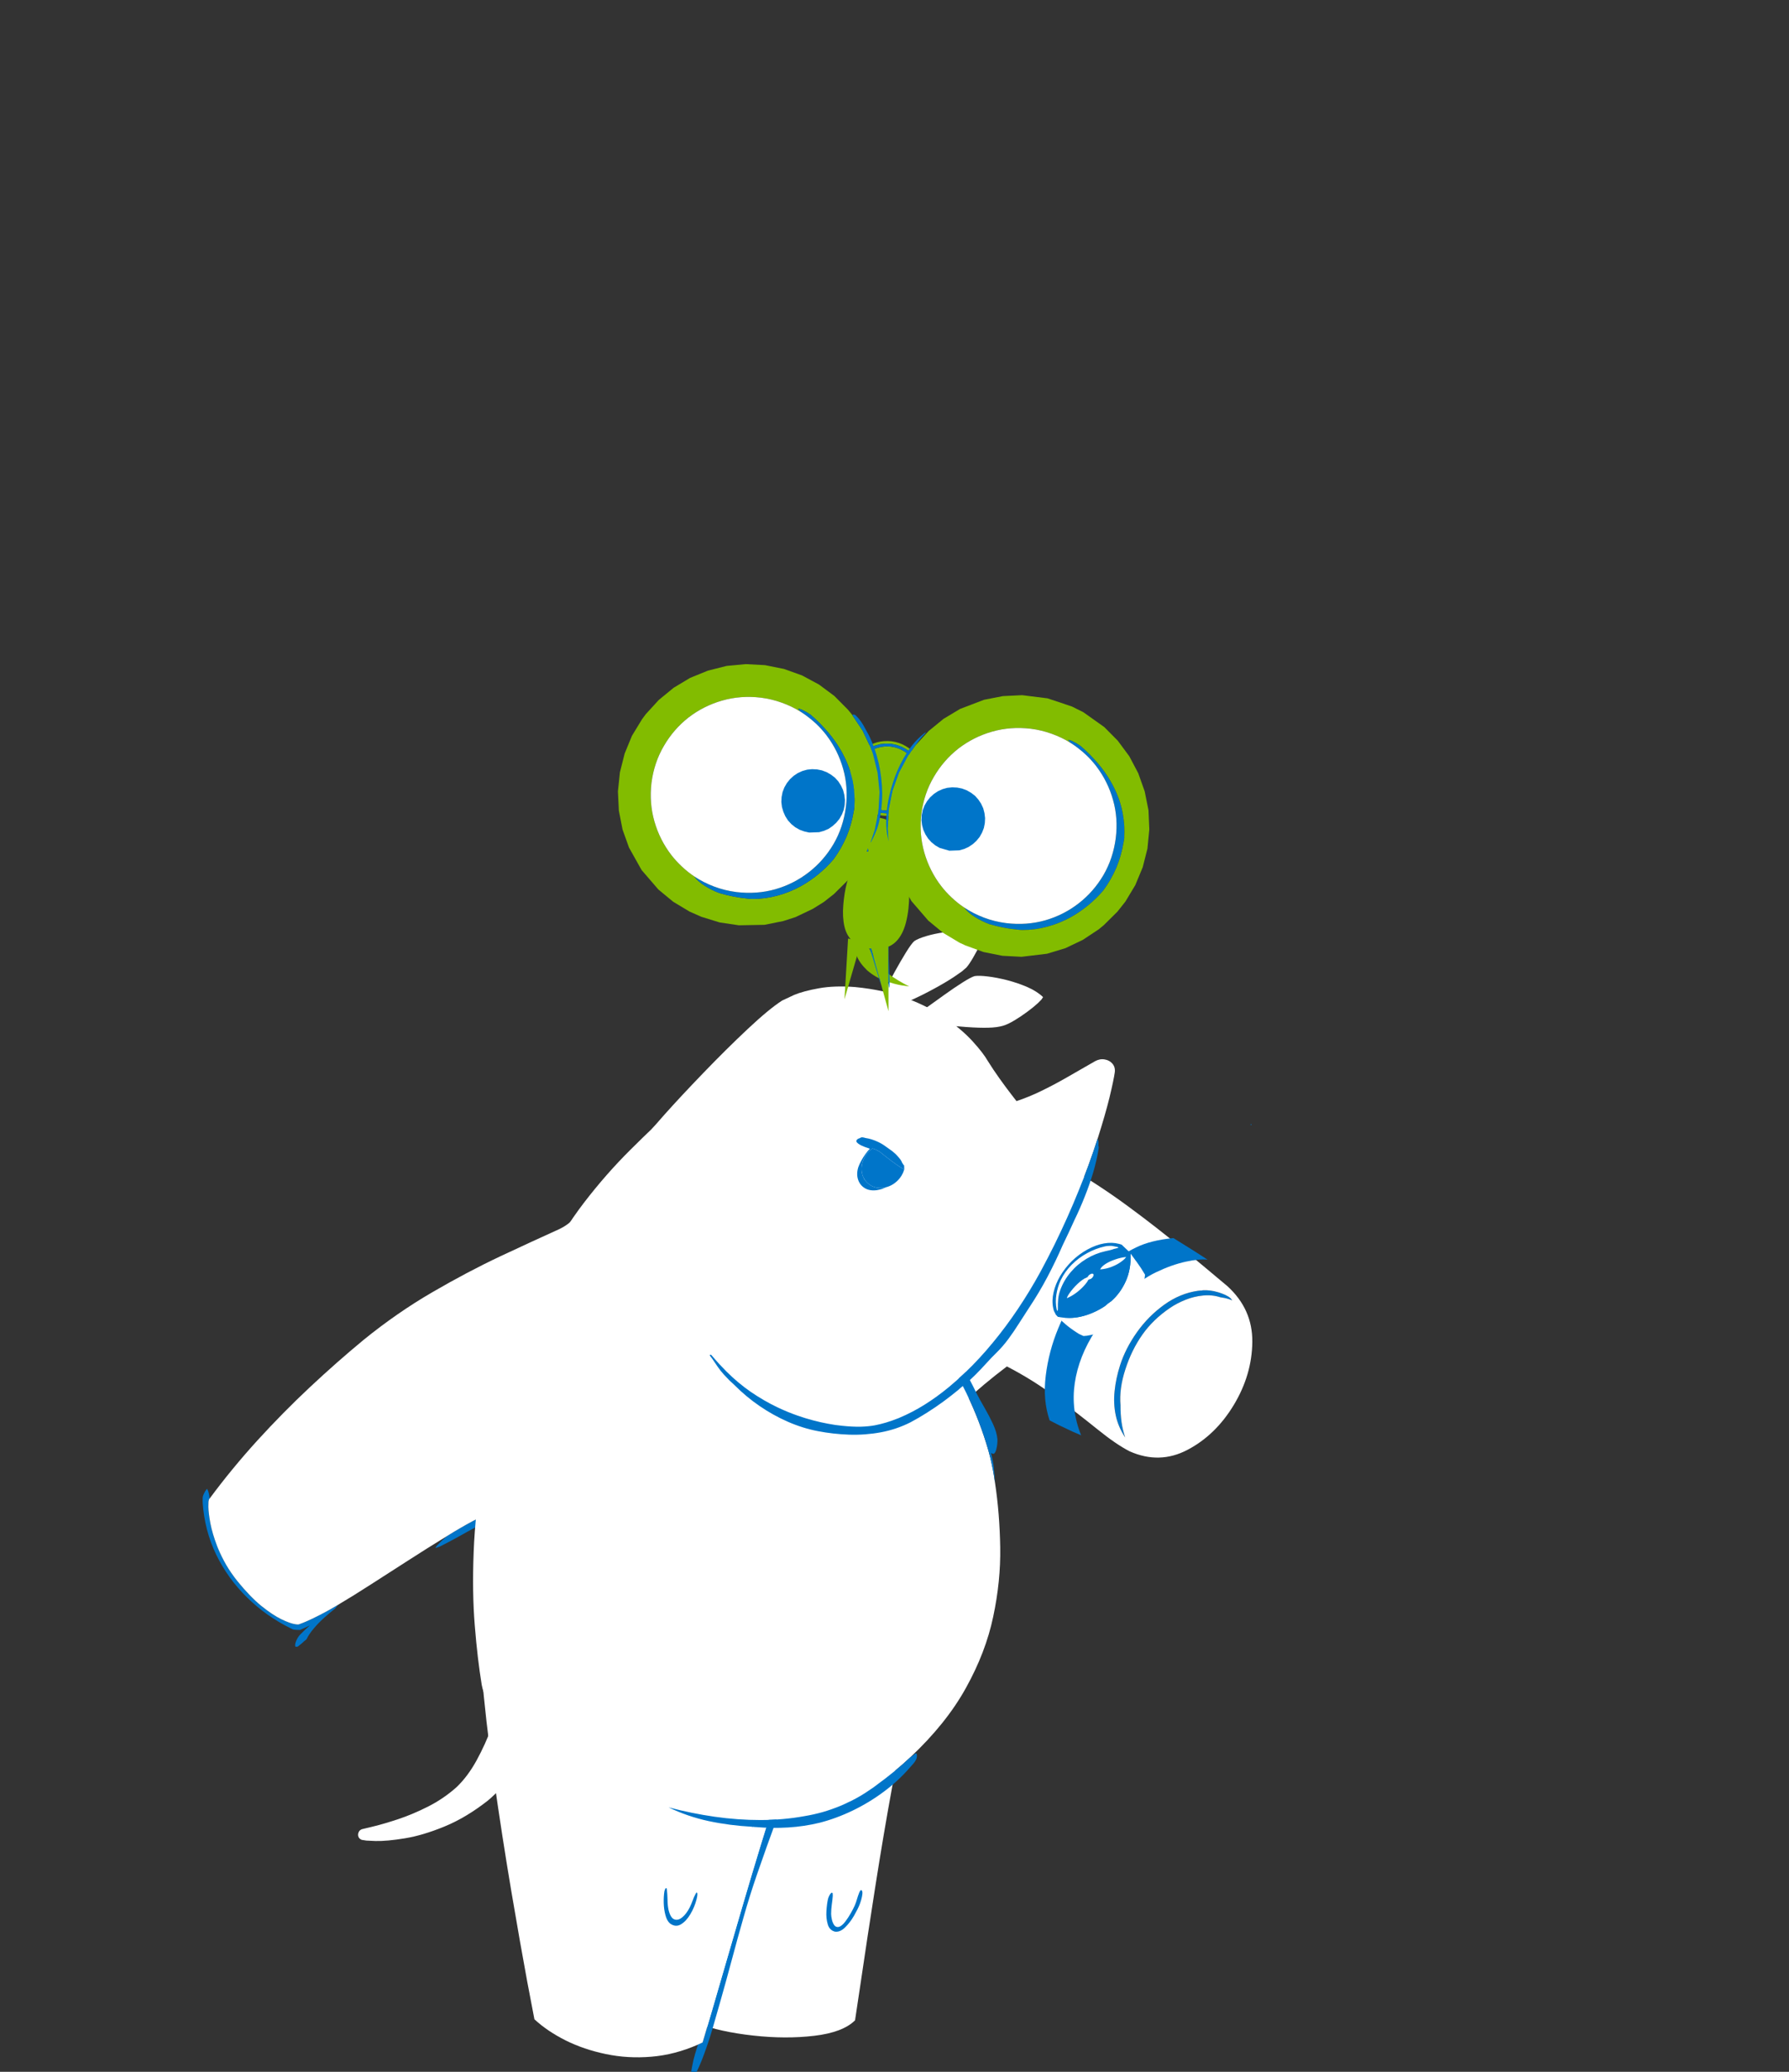 
<svg xmlns="http://www.w3.org/2000/svg" version="1.1" xmlns:xlink="http://www.w3.org/1999/xlink" preserveAspectRatio="none" x="0px" y="0px" width="760px" height="880px" viewBox="614 10 760 880">
<rect x="614" y="10" width="760" height="880" fill="#333333" stroke="none"/>
<defs>


<g id="Symbol_30_0_Layer0_0_FILL">
<path fill="#FFFFFF" stroke="none" d="
M 982.7 196.45
Q 985.4 193.2 987.1 190.55
L 988.4 188.3 988.85 186.9
Q 984.8 184.8 978.9 183.9 972.95 183.05 966.7 183.05 960.45 183.1 955.45 183.75 950.4 184.4 948.15 185.35 946.3 186.4 942.55 190.3 938.8 194.2 934.75 198.95 930.65 203.7 927.75 207.15
L 924.7 210.8 926.7 212.15
Q 928.55 213.35 930.55 214.55
L 932.15 215.45 933 215.75
Q 944.4 213.9 951.85 212.6 959.25 211.3 963.9 210 968.55 208.75 971.65 207 974.15 205.55 977.05 202.65 980 199.75 982.7 196.45 Z"/>
</g>

<g id="Symbol_28_0_Layer0_0_FILL">
<path fill="#FFFFFF" stroke="none" d="
M 656.95 766.95
L 648.9 766.15
Q 647.3 766.15 646.3 767.25 645.25 768.35 645.2 769.8 645.15 771.3 646.5 772.5
L 649.1 773.9 654.55 776.1
Q 661.45 778.7 672.95 780.7 684.4 782.7 699.15 781.9 713.85 781.15 730.65 775.45 742.3 771.1 752.6 762.8 762.95 754.5 770.9 745.45 778.9 736.4 783.5 729.9
L 788.3 722.65 787.25 721.25 784.35 718.45
Q 780.55 714.95 775.95 710.9 771.3 706.9 768.6 704.6 766.5 707.95 761.25 715.5 756 723 748.5 732 741.05 741.05 732.35 748.9 723.6 756.75 714.6 760.8 704.7 764.9 693.85 766.4 683 767.85 673.25 767.75 663.55 767.6 656.95 766.95 Z"/>
</g>

<g id="Symbol_101_0_Layer0_0_FILL">
<path fill="#0075c9" stroke="none" d="
M 1158.45 419.65
Q 1158.35 419.55 1158.15 419.65 1157.9 419.75 1158.05 419.95 1158.4 420.4 1158.55 420.15 1158.7 419.9 1158.45 419.65
M 1140 527.55
Q 1138.15 526.85 1137.15 526.6 1134.9 525.9 1132.5 525.6 1130.05 525.25 1127.65 525.4
L 1127.35 525.45
Q 1127.1 525.5 1126.9 525.55 1126.3 525.55 1125.6 525.6
L 1125 525.7 1124.7 525.7
Q 1113.1 527.35 1103.05 534.6 1092.95 541.85 1085.65 552.15 1078.35 562.45 1074.9 573.25 1072.25 581.6 1071.45 589.55 1070.6 597.5 1072.15 604.95 1073.7 612.35 1078.2 619.15 1076.6 614.5 1075.85 609.3 1075.15 604.1 1075.2 598.6 1074.75 593.35 1075.5 587.7 1076.25 582.05 1078.3 575.75 1082.25 563.45 1089.1 553.7 1095.95 543.95 1106.8 536.6 1111.25 533.6 1116.65 531.45 1122.05 529.3 1127.75 528.75 1133.45 528.15 1138.75 529.85 1140.25 530.05 1141.65 530.35 1143.05 530.65 1144.4 531.1 1144.9 531.25 1145.4 531.45 1145.9 531.65 1146.35 531.85 1145.5 530.35 1143.7 529.3 1141.9 528.2 1140 527.55 Z"/>

<path fill="#FFFFFF" stroke="none" d="
M 971 446.5
Q 952.55 451.75 933.9 460.3 915.25 468.85 896.3 478.65 882.45 485.7 872.2 496.4 862 507.05 856.8 521 851.55 534.95 852.65 551.8 853.7 564.6 859.45 578.8 865.15 592.95 874.1 605.6 883 618.2 893.65 626.4 904.25 634.55 915.05 635.35 925.6 635.75 935 630.6 944.45 625.5 954.3 616.5 964.1 607.55 975.9 596.45 987.65 585.4 1002.85 573.9 1019.85 582.7 1034.35 593.65 1048.9 604.55 1060.6 614 1072.35 623.5 1081 627.95 1100.05 636.4 1117.9 627 1135.75 617.65 1147.35 598.45 1158.9 579.3 1159.15 558.4 1159.4 537.45 1143.25 522.75 1129.95 511.55 1113.9 498.3 1097.85 485.05 1080.1 472 1062.4 458.95 1044.15 448.3 1025.95 441.1 1007.7 441.15 989.45 441.2 971 446.5
M 1137.15 526.6
Q 1138.15 526.85 1140 527.55 1141.9 528.2 1143.7 529.3 1145.5 530.35 1146.35 531.85 1145.9 531.65 1145.4 531.45 1144.9 531.25 1144.4 531.1 1143.05 530.65 1141.65 530.35 1140.25 530.05 1138.75 529.85 1133.45 528.15 1127.75 528.75 1122.05 529.3 1116.65 531.45 1111.25 533.6 1106.8 536.6 1095.95 543.95 1089.1 553.7 1082.25 563.45 1078.3 575.75 1076.25 582.05 1075.5 587.7 1074.75 593.35 1075.2 598.6 1075.15 604.1 1075.85 609.3 1076.6 614.5 1078.2 619.15 1073.7 612.35 1072.15 604.95 1070.6 597.5 1071.45 589.55 1072.25 581.6 1074.9 573.25 1078.35 562.45 1085.65 552.15 1092.95 541.85 1103.05 534.6 1113.1 527.35 1124.7 525.7
L 1125 525.7 1125.6 525.6
Q 1126.3 525.55 1126.9 525.55 1127.1 525.5 1127.35 525.45
L 1127.65 525.4
Q 1130.05 525.25 1132.5 525.6 1134.9 525.9 1137.15 526.6 Z"/>
</g>

<g id="Symbol_40_0_Layer0_0_FILL">
<path fill="#0075c9" stroke="none" d="
M 1052.35 576.9
L 1050.25 581.9 1049.45 584.9
Q 1049.8 586.75 1052.5 587.95 1055.15 589.1 1058.55 589.7 1062 590.25 1064.6 590.35
L 1066.6 590.35 1067.45 590.2
Q 1071.4 580.9 1078.55 573.4 1085.7 565.9 1093 561.15 1100.35 556.4 1104.95 555.35 1100.6 554.35 1095.65 553.35 1090.65 552.35 1086.6 551.55
L 1081.05 550.45
Q 1068.75 556.45 1061.95 563.7 1055.1 570.95 1052.35 576.9 Z"/>
</g>

<g id="Symbol_102_0_Layer0_0_FILL">
<path fill="#0075c9" stroke="none" d="
M 1072.25 581.95
L 1071.1 581.75 1067.75 581.6
Q 1063.25 581.55 1057.85 581.55 1052.45 581.55 1049.65 581.6 1043.3 586.55 1039.5 598.55 1035.75 610.55 1035.3 625.7 1034.8 640.85 1038.35 655.3 1041.85 669.75 1050.05 679.65
L 1056.15 680.35
Q 1060.85 680.75 1065.4 681.1
L 1071 681.35
Q 1059.8 669.2 1056.3 653.3 1052.8 637.35 1056.8 619.2 1060.85 601 1072.25 581.95 Z"/>
</g>

<g id="Symbol_42_0_Layer0_0_FILL">
<path fill="#FFFFFF" stroke="none" d="
M 1050.7 575
Q 1046.65 575.4 1043.2 574.85 1039.75 574.35 1036.8 573.35 1036.9 573.55 1037.05 573.75
L 1037.3 574.1
Q 1037.8 574.75 1038.25 575.35 1038.75 575.95 1039.2 576.55 1039.7 577.1 1040.2 577.65 1040.7 578.25 1041.15 578.75 1041.35 578.95 1041.5 579.1 1041.65 579.3 1041.8 579.45 1043.3 581 1044.9 582.45 1046.5 583.9 1048.25 585.3 1048.85 585.7 1049.45 586.05 1050.05 586.45 1050.65 586.8 1051.15 586.8 1051.6 586.85 1052.1 586.85 1052.6 586.9
L 1052.75 586.9
Q 1057.75 586.75 1062.55 585.6 1067.35 584.5 1071.7 582.6 1071.8 582.55 1071.95 582.5
L 1072.2 582.4
Q 1079.8 578 1084.9 570.9 1090.05 563.8 1092.2 554.9 1091.25 552.7 1090.25 550.6 1089.2 548.5 1088.1 546.45 1088 546.25 1087.9 546.1 1087.8 545.95 1087.7 545.8 1087.3 545.05 1086.9 544.3 1086.45 543.5 1086.05 542.75
L 1085.2 541.25
Q 1084.25 550.75 1080.15 557.35 1076.05 564 1070 568.1 1068.9 568.65 1067.85 569.25 1066.75 569.9 1065.85 570.55 1062.2 572.4 1058.35 573.5 1054.5 574.65 1050.7 575
M 1040.35 557.5
Q 1043.25 551.95 1047.9 547.7 1052.55 543.45 1058.35 540.9 1064.15 538.35 1070.35 537.8 1071.7 537.7 1073.05 537.55 1074.4 537.4 1075.65 537.1 1076.15 537 1077.1 536.95
L 1078.3 536.75 1078.35 536.75
Q 1078.35 536.7 1078.4 536.7 1078.3 536.5 1078.05 536.35 1077.8 536.2 1077.7 536.15 1077.15 535.95 1076.6 535.8 1076.05 535.65 1075.45 535.4 1074.6 535.05 1073.3 534.95 1071.95 534.8 1071 534.85
L 1070.9 534.85
Q 1070.85 534.85 1070.8 534.85 1070.65 534.85 1070.5 534.9
L 1070.35 534.9
Q 1064.7 535.4 1059.25 537.55 1053.8 539.65 1049.15 543.25 1044.5 546.85 1041.35 551.7 1038.95 555.5 1037.65 559.95 1036.35 564.4 1036.7 568.9
L 1036.9 569.7 1037.1 569.75
Q 1037.35 569.45 1037.45 568.65 1037.75 565.6 1038.35 562.95 1038.95 560.25 1040.35 557.5
M 1061.3 550.55
Q 1061.15 550.35 1060.85 550.25 1060.6 550.2 1060.25 550.2 1059.85 550.25 1059.45 550.45 1059 550.6 1058.65 550.85 1058.3 551.1 1058 551.45 1057.75 551.75 1057.55 552.05 1057.4 552.4 1057.4 552.7 1057.4 552.95 1057.55 553.15 1057.75 553.35 1058 553.45 1058.3 553.55 1058.65 553.5 1059 553.45 1059.45 553.3 1059.85 553.1 1060.25 552.85 1060.6 552.6 1060.85 552.3 1061.15 551.95 1061.3 551.65 1061.45 551.35 1061.45 551.05 1061.45 550.75 1061.3 550.55 Z"/>

<path fill="#0075c9" stroke="none" d="
M 1041.35 549.15
Q 1037.95 553.55 1036.2 558.3 1034.4 563.05 1034.7 567.6 1034.75 568.15 1034.8 568.65 1034.85 569.15 1034.95 569.6 1035.15 570.25 1035.4 570.8 1035.6 571.4 1035.8 571.95
L 1035.85 572.05
Q 1036.1 572.4 1036.35 572.7 1036.55 573.05 1036.8 573.35 1039.75 574.35 1043.2 574.85 1046.65 575.4 1050.7 575 1054.5 574.65 1058.35 573.5 1062.2 572.4 1065.85 570.55 1066.75 569.9 1067.85 569.25 1068.9 568.65 1070 568.1 1076.05 564 1080.15 557.35 1084.25 550.75 1085.2 541.25
L 1084.4 539.9
Q 1083.5 538.8 1082.55 537.65 1081.65 536.5 1080.65 535.3
L 1080.6 535.2
Q 1080.2 535 1079.8 534.8 1079.35 534.6 1078.95 534.45 1075.05 532.85 1070.15 533.05 1065.25 533.25 1059.7 535.4 1054.15 537.6 1049.45 541.15 1044.8 544.75 1041.35 549.15
M 1060.85 550.25
Q 1061.15 550.35 1061.3 550.55 1061.45 550.75 1061.45 551.05 1061.45 551.35 1061.3 551.65 1061.15 551.95 1060.85 552.3 1060.6 552.6 1060.25 552.85 1059.85 553.1 1059.45 553.3 1059 553.45 1058.65 553.5 1058.3 553.55 1058 553.45 1057.75 553.35 1057.55 553.15 1057.4 552.95 1057.4 552.7 1057.4 552.4 1057.55 552.05 1057.75 551.75 1058 551.45 1058.3 551.1 1058.65 550.85 1059 550.6 1059.45 550.45 1059.85 550.25 1060.25 550.2 1060.6 550.2 1060.85 550.25
M 1047.9 547.7
Q 1043.25 551.95 1040.35 557.5 1038.95 560.25 1038.35 562.95 1037.75 565.6 1037.45 568.65 1037.35 569.45 1037.1 569.75
L 1036.9 569.7 1036.7 568.9
Q 1036.35 564.4 1037.65 559.95 1038.95 555.5 1041.35 551.7 1044.5 546.85 1049.15 543.25 1053.8 539.65 1059.25 537.55 1064.7 535.4 1070.35 534.9
L 1070.5 534.9
Q 1070.65 534.85 1070.8 534.85 1070.85 534.85 1070.9 534.85
L 1071 534.85
Q 1071.95 534.8 1073.3 534.95 1074.6 535.05 1075.45 535.4 1076.05 535.65 1076.6 535.8 1077.15 535.95 1077.7 536.15 1077.8 536.2 1078.05 536.35 1078.3 536.5 1078.4 536.7 1078.35 536.7 1078.35 536.75
L 1078.3 536.75 1077.1 536.95
Q 1076.15 537 1075.65 537.1 1074.4 537.4 1073.05 537.55 1071.7 537.7 1070.35 537.8 1064.15 538.35 1058.35 540.9 1052.55 543.45 1047.9 547.7 Z"/>
</g>

<g id="Symbol_43_0_Layer0_0_FILL">
<path fill="#FFFFFF" stroke="none" d="
M 1078.05 542.05
Q 1074.9 542.45 1071.6 543.75 1068.25 545 1065.8 546.7 1063.3 548.45 1062.65 550.15 1066.4 549.7 1069.65 548.25 1072.85 546.85 1075.05 545.1 1077.3 543.35 1078.05 542.05 Z"/>
</g>

<g id="Symbol_44_0_Layer0_0_FILL">
<path fill="#FFFFFF" stroke="none" d="
M 1050.75 558.05
Q 1047.85 560.75 1045.7 563.75 1043.55 566.75 1043.25 568.25 1046.15 566.95 1049.2 564.45 1052.2 561.9 1054.2 559.25 1056.25 556.6 1056.2 554.8 1053.7 555.4 1050.75 558.05 Z"/>
</g>

<g id="Symbol_29_0_Layer0_0_FILL">
<path fill="#FFFFFF" stroke="none" d="
M 927.6 155.25
Q 919.9 157.4 912.5 160.95 905.1 164.5 899.6 168.2 894.1 171.9 892.1 174.45 890.65 176.9 889.1 184 887.55 191.1 886.2 199.45 884.9 207.8 884.1 213.85
L 883.25 220.15 886.85 220.55
Q 890.25 220.9 893.75 221.15
L 896.55 221.25 897.9 221.15
Q 909.4 211.7 918.1 202.95 926.8 194.25 932.05 187.8
L 936.35 182.3 938.55 178.7
Q 939.75 175.9 940.75 170.55 941.8 165.2 942.15 160.2
L 942.2 156.1 941.7 153.65
Q 935.3 153.1 927.6 155.25 Z"/>
</g>

<g id="Symbol_111_0_Layer0_0_FILL">
<path fill="#0075c9" stroke="none" d="
M 799.35 738.4
Q 799.15 738.3 799.05 738.4 799.05 739 799.4 739.75
L 799.65 740.4 799.85 740.75
Q 800.25 741.65 800.8 742.45 801.3 743.25 802.1 743.9
L 802.35 744.1
Q 802.5 744.2 802.75 744.3 803.15 744.7 803.7 745.05
L 804.2 745.35 804.45 745.55
Q 819.3 754.55 835.65 757.25 851.95 759.9 868.3 756.9 884.7 753.9 899.65 745.75 900 745.55 900.4 745.35 900.75 745.15 901.1 744.95 901.35 744.65 901.65 744.35 901.9 744.05 902.2 743.75 902.6 743.2 903 742.7 903.4 742.15 903.8 741.6 903.95 740.9 904.1 740.1 904.25 739.35 904.4 738.5 904.55 737.65 904.7 736.75 904.85 735.85 905 734.95 905.2 736.95 905.5 738.95 905.8 740.95 906.15 742.95 906.65 745.5 908.15 747.7 909.65 749.9 910.75 749.85
L 911.45 748.75 911.25 745.55
Q 911.1 744.6 911 743.65 910.9 742.65 910.85 741.65 909.05 738.4 907.95 734.1 906.8 729.8 906.2 724.95 905.95 722.8 905.75 720.6 905.55 718.45 905.45 716.25 905.2 715.45 905 714.7 904.8 713.9 904.6 713.1 904.45 714.9 904.3 716.6 904.15 718.35 904 720 903.35 726.05 902.5 731.15 901.65 736.3 900.5 740.35 900.45 740.45 900.35 740.55 900.3 740.7 900.2 740.8 900 741.05 899.75 741.35 899.5 741.65 899.2 741.95 897.05 744.25 891.8 747.2 886.5 750.15 877.85 752.65 869.15 755.1 856.75 755.95 850.3 756.35 844.45 755.85 838.6 755.3 833.45 754.15 833 754.05 832.55 753.95 832.15 753.85 831.7 753.75 823.65 751.7 817.75 749.05 811.85 746.35 808.55 744.1
L 806.05 742.25 805 741.15
Q 804.95 741 804.95 740.85
L 804.85 740.55
Q 803.65 739.85 802.05 739.15 800.5 738.5 799.55 738.45
L 799.35 738.4
M 937.6 535.35
Q 938.95 530 940 524.75 936.95 532.45 933.6 540.05 930.2 547.65 926.55 555.6 925.85 557.15 925.1 558.75 924.4 560.3 923.7 561.95 918.5 575.7 914.55 591.2 910.6 606.75 909.2 623.55 909 626.05 908.8 628.55 908.65 631.05 908.5 633.6 908.7 635.55 909 637.55 909.3 639.5 909.7 641.5 909.75 641.75 909.95 642.45 910.15 643.15 910.45 643.5 910.8 642.7 911.05 641.65
L 911.35 640.3
Q 912.3 633.9 912.95 627.5 913.55 621.1 914.35 614.75 915.2 608.35 916.65 602.05 919.2 591.65 922.45 581.5 925.7 571.4 929.3 561.4 930.65 557.4 931.9 553.6 933.2 549.85 934.4 546.35 936.25 540.7 937.6 535.35 Z"/>

<path fill="#FFFFFF" stroke="none" d="
M 940.7 479.85
Q 934.75 469.6 924.95 459.6 915.15 449.65 902.45 442.75 889.75 435.85 875.15 434.65 863.35 433.7 848.2 430.6 833 427.5 818.7 424.95 804.4 422.4 795.15 423.2 785.9 423.95 786.05 430.7 786.75 439.3 788.8 444.75 790.85 450.25 792.3 455.15 793.75 460.05 792.65 466.8 789.35 484.2 785.45 506.4 781.6 528.65 779.45 553.9 777.3 579.1 779.15 605.6 780.85 627.2 784.05 649.85 787.25 672.5 792.35 695.4 797.45 718.25 804.85 740.55
L 804.95 740.85
Q 804.95 741 805 741.15
L 806.05 742.25 808.55 744.1
Q 811.85 746.35 817.75 749.05 823.65 751.7 831.7 753.75 832.15 753.85 832.55 753.95 833 754.05 833.45 754.15 838.6 755.3 844.45 755.85 850.3 756.35 856.75 755.95 869.15 755.1 877.85 752.65 886.5 750.15 891.8 747.2 897.05 744.25 899.2 741.95 899.5 741.65 899.75 741.35 900 741.05 900.2 740.8 900.3 740.7 900.35 740.55 900.45 740.45 900.5 740.35 901.65 736.3 902.5 731.15 903.35 726.05 904 720 904.15 718.35 904.3 716.6 904.45 714.9 904.6 713.1 905.45 702.05 905.95 689.15 906.5 676.2 907.05 662.15 907.6 648.05 908.5 633.6 908.65 631.05 908.8 628.55 909 626.05 909.2 623.55 910.6 606.75 914.55 591.2 918.5 575.7 923.7 561.95 929.65 546.3 935.35 533.6 941.05 520.9 944.65 511.85 948.2 502.8 947.75 498.05 946.65 490.15 940.7 479.85 Z"/>
</g>

<g id="Symbol_103_0_Layer0_0_FILL">
<path fill="#FFFFFF" stroke="none" d="
M 805.8 716.6
Q 790.7 715.2 775.3 716.35 759.95 717.5 743.95 723.9
L 747.05 749.9
Q 750 774.65 753.9 807.15 757.8 839.7 760.8 864.5
L 763.95 890.65
Q 767.9 898 784.65 903.3 801.4 908.65 822.65 910.8 843.95 913 861.55 910.95 879.2 908.9 884.9 901.55
L 881.8 876.7
Q 878.75 853.05 874.9 820.3 871.05 787.55 868.5 758.95 865.95 730.4 866.8 719.3 851.2 720.7 836.05 719.4 820.9 718.05 805.8 716.6 Z"/>
</g>

<g id="Symbol_32_0_Layer0_0_FILL">
<path fill="#0075c9" stroke="none" d="
M 943.65 840.8
Q 942.6 838.75 942.2 837.35 941.45 834.6 941.05 831.85 940.7 829.05 940.15 826.35
L 939.65 824.85 939.1 824.45
Q 938.5 824.55 938.05 825.8 937.65 827 937.65 828.25 937.8 831.4 938.75 835.75 939.7 840.1 941.85 843.7 943.95 847.3 947.65 848.15 951.1 848.6 953.45 845.55 955.8 842.55 957.1 838.5 958.4 834.45 958.75 831.75 958.9 830.75 958.95 828.85 959 826.95 958.7 825.25 958.4 823.5 957.45 822.95
L 957.25 822.9
Q 957.1 822.9 957.05 822.95 956.7 823.3 956.6 823.8
L 956.45 824.5
Q 956.2 826.4 956.15 828.4 956.15 830.4 955.8 832.35 955.5 834.05 954.65 836.85 953.8 839.65 952.5 842.15 951.2 844.6 949.5 845.25 947.75 845.7 946.2 844.3 944.7 842.85 943.65 840.8 Z"/>
</g>

<g id="Symbol_112_0_Layer0_0_FILL">
<path fill="#0075c9" stroke="none" d="
M 1101.4 709.6
Q 1101.9 707.65 1101 707.65 1100.1 707.7 1098.8 708.65 1097.55 709.65 1097 710.35 1096.45 711.15 1095.85 712.4 1095.25 713.65 1094.7 715.05
L 1094.9 715
Q 1094.7 715.35 1094.55 715.7 1094.35 716.05 1094.15 716.4 1093.7 717.55 1093.3 718.6 1092.9 719.65 1092.55 720.45 1090.85 724.4 1089.2 728.4 1087.55 732.35 1085.9 736.35 1080.95 749.9 1075.1 768.15 1069.25 786.35 1062.9 807.05 1056.55 827.75 1050.15 848.75 1043.8 869.75 1037.85 888.85 1037.1 889.2 1036.35 889.55 1035.6 889.9 1034.85 890.2
L 1033.05 895.8
Q 1031.85 899.7 1031.1 903.7 1030.4 907.7 1029.55 911.75 1029.45 912.05 1029.35 912.6 1029.2 913.15 1029.55 913.55 1029.95 913.75 1030.25 913.4 1030.55 913.05 1030.7 912.7 1031 912.25 1031.35 911.7
L 1031.75 911
Q 1035.6 904.25 1038.6 896.45 1041.65 888.6 1044.15 880.5 1046.65 872.4 1048.85 864.85 1052.75 851.8 1056.4 838.75 1060.05 825.7 1063.95 812.7 1067.8 799.7 1072.45 786.85 1078.6 769.85 1085.05 753.15 1091.5 736.45 1097.9 719.7 1098.8 717.35 1099.75 714.65 1100.7 711.95 1101.4 709.6 Z"/>

<path fill="#FFFFFF" stroke="none" d="
M 933.85 673.5
Q 909.05 665.25 897.1 663.7 899.45 692.05 904.75 727.65 910.05 763.3 915.95 796.75 921.9 830.2 926.15 852.05
L 930.7 874.8
Q 938.9 882.05 950.6 887.65 962.3 893.2 976.25 895.95 990.2 898.75 1005.15 897.55 1020.1 896.4 1034.85 890.2 1035.6 889.9 1036.35 889.55 1037.1 889.2 1037.85 888.85 1043.8 869.75 1050.15 848.75 1056.55 827.75 1062.9 807.05 1069.25 786.35 1075.1 768.15 1080.95 749.9 1085.9 736.35 1088.25 729.85 1090.35 724.8 1092.4 719.75 1094.15 716.4 1094.35 716.05 1094.55 715.7 1094.7 715.35 1094.9 715
L 1094.7 715.05
Q 1075.75 716 1047.45 709 1019.15 702 988.9 691.9 958.6 681.8 933.85 673.5 Z"/>
</g>

<g id="Symbol_33_0_Layer0_0_FILL">
<path fill="#0075c9" stroke="none" d="
M 943.35 838.65
Q 942.15 836.05 941.4 832.95 940.6 829.9 939.6 827.1
L 939.2 826.4 938.9 826.25
Q 938.6 826.4 938.45 827.1 938.3 827.8 938.3 828.5 938.5 831.6 939.5 835.45 940.5 839.25 942.25 842.4 943.95 845.55 946.3 846.7 950.3 848.25 953.15 845.6 956 842.95 957.6 838.15 959.2 833.4 959.35 828.65 959.35 827.95 959.35 826.95 959.3 825.95 959.1 825.15 958.85 824.4 958.4 824.45 958.25 824.75 958.1 825.1
L 957.95 825.6
Q 957.35 827.6 957.1 829.8 956.8 831.95 956.3 834.1 955.15 838.55 953 841.25 950.85 843.95 948.25 843.6 945.7 843.25 943.35 838.65 Z"/>
</g>

<g id="Symbol_105_0_Layer0_0_FILL">
<path fill="#FFFFFF" stroke="none" d="
M 877.85 301.8
Q 859.6 314.95 842.2 328.65 824.8 342.3 808.55 359 792.3 375.7 777.5 397.85 762.65 420.05 749.55 450.25 734.15 486.35 725.4 517 716.7 547.65 712.95 573.25 709.15 598.9 708.65 619.95 708.1 641 709.1 657.9 709.75 667.7 718.85 679.7 727.9 691.7 743.45 704.2 759 716.7 779.1 728.05 799.15 739.4 821.85 747.9 836.25 753.25 851.05 756.9 865.9 760.55 880.6 762.05 895.35 763.55 909.45 762.5 917.6 761.85 925.35 760.25 932.269 758.831 938.8 756.6
L 940.5 756.05
Q 944.05 754.75 947.5 753.2 950.9 751.65 954.2 749.85 954.45 749.75 954.7 749.6 954.95 749.45 955.2 749.35 955.9 748.95 956.65 748.55 957.35 748.15 958.05 747.75
L 958.25 747.6
Q 964.75 743.95 970.7 740.1 976.65 736.25 982.05 732.25 1007.65 713.25 1022.85 692 1038.1 670.8 1045.4 648.7 1052.75 626.65 1054.7 605.15 1056.65 583.65 1055.75 564.05 1055.7 563.15 1055.65 562.2 1055.65 561.3 1055.6 560.4 1055.4 556.2 1054.9 551.9 1054.45 547.6 1053.7 543.25 1050.25 524 1043.3 505.2 1036.35 486.45 1028.35 470.45 1020.4 454.4 1013.85 443.5 1013.3 442.6 1012.75 441.7 1012.25 440.8 1011.75 440 1008.4 434.5 1006.25 431.4
L 1003.65 427.85 998.85 423.65 987.85 412.75
Q 973.75 398.5 953.35 377.7 932.95 356.85 912.55 336.2 892.1 315.55 877.85 301.8 Z"/>

<path fill="#0075c9" stroke="none" d="
M 1012.75 441.7
Q 1013.3 442.6 1013.85 443.5 1020.4 454.4 1028.35 470.45 1036.35 486.45 1043.3 505.2 1050.25 524 1053.7 543.25 1054.45 547.6 1054.9 551.9 1055.4 556.2 1055.6 560.4 1055.65 561.3 1055.65 562.2 1055.7 563.15 1055.75 564.05 1055.75 563.75 1055.75 563.55
L 1055.8 563.25
Q 1056 558.2 1056 553.8 1055.95 549.45 1055.2 544.75 1055.75 545.2 1056.25 545.4 1056.75 545.6 1057.15 545.4 1058.1 544.8 1058.8 543.05 1059.5 541.25 1059.9 539.35 1060.3 537.4 1060.3 536.3 1060.3 531.8 1058.45 526.55 1056.6 521.25 1054.2 516 1051.8 510.8 1050.1 506.5 1046.05 495.65 1041.3 484.95 1036.55 474.25 1030.75 463.9
L 1030.45 463.3
Q 1030.2 462.85 1029.85 462.6 1029.55 462.05 1029.2 461.4
L 1028.95 460.9 1028.75 460.6
Q 1026.9 457.5 1024.3 453.55 1021.65 449.6 1018.65 446.05 1015.6 442.45 1012.7 440.45 1012.45 440.3 1012.2 440.2 1011.95 440.05 1011.75 440 1012.25 440.8 1012.75 441.7
M 821.85 747.9
Q 833.7 755.05 847 759.3 860.3 763.5 874.45 765.7
L 874.8 765.85
Q 875.1 766 875.35 765.85 875.85 765.95 876.45 766.1
L 876.95 766.15 877.2 766.2
Q 887.45 768.15 898 768.6 908.6 769.05 918.75 767.7 929.85 766.1 941.1 762.15 952.35 758.2 962.65 752.2 972.9 746.25 981.2 738.6 982.35 737.6 983.6 736.45 984.85 735.35 985.65 734.05 986.5 732.7 986.45 730.95
L 986.4 730.65
Q 986.35 730.4 986.2 730.2 985.7 730.05 985.15 730.4 984.6 730.75 984.4 730.95 983.8 731.3 983.2 731.6 982.65 731.95 982.05 732.25 976.65 736.25 970.7 740.1 964.75 743.95 958.25 747.6
L 958.05 747.75
Q 957.35 748.15 956.65 748.55 955.9 748.95 955.2 749.35 954.95 749.45 954.7 749.6 954.45 749.75 954.2 749.85 950.9 751.65 947.5 753.2 944.05 754.75 940.5 756.05
L 938.8 756.6
Q 938 756.925 937.15 757.2 935.45 757.75 933.7 758.3 927.45 760.1 921.45 761.15 915.4 762.15 909.45 762.5 895.35 763.55 880.6 762.05 865.9 760.55 851.05 756.9 836.25 753.25 821.85 747.9 Z"/>
</g>

<g id="Symbol_106_0_Layer0_0_FILL">
<path fill="#FFFFFF" stroke="none" d="
M 1012.45 184.25
Q 1009.55 185.35 1007.8 188.35 1002.25 198.35 997.6 206.75 992.9 215.2 988.2 222.4 983.55 229.6 978.1 236
L 972.55 233.85
Q 967.9 232.05 961.5 229.3 955.1 226.55 949.2 223.55 944.05 220.7 934.8 217.95 925.55 215.15 912.95 214.2 900.35 213.3 885.1 216 869.8 218.75 852.55 227 840.85 232.9 833.35 239.5 825.8 246.1 821.95 251.35
L 817.3 258.3
Q 812.95 267.05 807.85 285.25 802.75 303.45 798.15 323.75 793.55 344 790.75 358.9
L 788.65 370.6 788.15 375.95 789.35 379.6 792.45 386.35
Q 796.5 394.6 805.7 407.45 814.9 420.3 830.8 436.3 841.4 446.65 852.8 454.15 864.25 461.65 875.1 466.7 886 471.75 895.05 474.75
L 895.4 474.85
Q 899.4 476.2 902.85 477.2 906.25 478.15 909 478.85 919.2 481.35 929.1 481.95 939.05 482.5 948.35 481.6 952 481.25 955.55 480.7 959.05 480.15 962.45 479.45 967.6 478.35 972.35 476.95 977.15 475.55 981.5 473.9 983.8 473.05 985.95 472.15 988.1 471.2 990.15 470.25 995.9 467.55 1000.35 464.75 1004.75 461.9 1007.65 459.3 1010.35 456.85 1012.85 454.1 1015.35 451.35 1017.65 448.3 1017.95 447.9 1018.25 447.55 1018.5 447.15 1018.8 446.75 1023.85 439.8 1028 431.6 1032.15 423.35 1035.4 414.1 1037.55 407.9 1039.35 401.35 1041.15 394.8 1042.55 387.9 1042.6 387.6 1042.65 387.35
L 1042.75 386.8
Q 1043.25 384.3 1043.7 381.8 1044.15 379.25 1044.5 376.7 1044.55 376.5 1044.6 376.3 1044.6 376.1 1044.65 375.9 1046.65 362.6 1047.3 348.8 1047.95 335 1047.35 321.1 1046.85 311.05 1046.05 301.45 1045.2 291.9 1044.1 282.9 1042.9 273.2 1041.45 264.25 1040.05 255.3 1038.45 247.2 1037.5 242.55 1036.6 238.2 1035.65 233.85 1034.7 229.8 1030.9 213.95 1027.55 203.25 1024.15 192.55 1022.15 187.85 1020.8 184.9 1018.05 184 1015.3 183.1 1012.45 184.25 Z"/>

<path fill="#0075c9" stroke="none" d="
M 1038.55 234.95
Q 1038.45 234.65 1038.15 234.1 1037.85 233.55 1037.4 233.35 1036.9 232.2 1036.25 231.25 1035.55 230.3 1034.7 229.8 1035.65 233.85 1036.6 238.2 1037.5 242.55 1038.45 247.2 1040.05 255.3 1041.45 264.25 1042.9 273.2 1044.1 282.9 1045.2 291.9 1046.05 301.45 1046.85 311.05 1047.35 321.1 1047.95 335 1047.3 348.8 1046.65 362.6 1044.65 375.9 1044.6 376.1 1044.6 376.3 1044.55 376.5 1044.5 376.7 1044.15 379.25 1043.7 381.8 1043.25 384.3 1042.75 386.8
L 1042.65 387.35
Q 1042.6 387.6 1042.55 387.9 1041.15 394.8 1039.35 401.35 1037.55 407.9 1035.4 414.1 1032.15 423.35 1028 431.6 1023.85 439.8 1018.8 446.75 1018.5 447.15 1018.25 447.55 1017.95 447.9 1017.65 448.3 1015.35 451.35 1012.85 454.1 1010.35 456.85 1007.65 459.3 1004.75 461.9 1000.35 464.75 995.9 467.55 990.15 470.25 988.1 471.2 985.95 472.15 983.8 473.05 981.5 473.9 977.15 475.55 972.35 476.95 967.6 478.35 962.45 479.45 959.05 480.15 955.55 480.7 952 481.25 948.35 481.6 939.05 482.5 929.1 481.95 919.2 481.35 909 478.85 906.25 478.15 902.85 477.2 899.4 476.2 895.4 474.85
L 895.05 474.75 895.25 474.85
Q 895.05 474.9 894.85 474.95 894.65 475.05 894.5 475.25 894.6 475.5 894.85 475.6 895.15 475.75 895.35 475.9 895.7 476.05 896.15 476.2
L 896.7 476.4
Q 899.8 477.8 902.6 479.1 905.4 480.4 908.75 481.4 911.05 482.05 913.35 482.65 915.65 483.2 918.05 483.65 928.05 486.15 938.5 486.75 948.95 487.35 959.15 486 969.3 484.65 978.5 481.25 987.75 477.85 996.65 472.9 1005.6 467.9 1013.15 461.2 1020.75 454.45 1026.1 445.9 1029.1 440.9 1031.9 435.25 1034.75 429.55 1037.2 423.7 1039.6 417.85 1041.55 412.3 1041.65 411.9 1041.75 411.55 1041.9 411.2 1042 410.8 1043.15 407.65 1044.15 404.6 1045.1 401.5 1045.85 398.5 1047 393.85 1047.9 389.15 1048.8 384.45 1050 379.8 1051.45 374.2 1052 368.25 1052.55 362.25 1052.65 356.2 1052.8 350.15 1053 344.35 1053.5 332.8 1052.85 321.6 1052.2 310.35 1050.7 299.25 1050.3 294.7 1049.8 290.15 1049.25 285.65 1048.8 281.3 1048.45 277.25 1047.9 273.3 1047.4 269.4 1046.75 265.6 1045.45 257.6 1043.45 249.85 1041.45 242.1 1038.55 234.95 Z"/>
</g>

<g id="Symbol_107_0_Layer0_0_FILL">
<path fill="#0075c9" stroke="none" d="
M 951.1 329.25
Q 948.25 328.6 945.6 328.1 942.95 327.55 939.95 327.7 938.65 327.75 936.9 328 935.1 328.3 933.4 328.9 932.85 328.95 932.4 329.1 931.95 329.25 931.5 329.4 931.05 329.65 930.8 329.95 930.5 330.25 930.45 330.55 930.1 330.9 929.8 331.25 929.55 331.6 929.35 332 928.7 333.7 930.1 334.25 931.5 334.8 933.45 334.75 935.35 334.7 936.15 334.55 936.75 334.45 937.3 334.4 937.9 334.35 938.45 334.3 937.8 336.35 937.4 339 936.95 341.65 936.85 344.35 936.7 347 936.9 349.15 937.5 353.95 939.95 356.9 942.35 359.8 945.75 360.2 949.15 360.6 952.75 357.9 954.15 356.75 955.15 355.7 956.15 354.6 956.9 353.45 955.1 355.2 952.95 356.05 950.8 356.95 948.5 356.8 947.2 356.7 946 356.25 944.8 355.85 943.75 355.15 943.35 354.95 943 354.7 942.65 354.4 942.35 354 941.75 353.5 941.25 352.9 940.75 352.25 940.3 351.55 938.85 349.3 938.2 346.35 937.55 343.45 937.85 340.15 938 338.55 938.4 337.05 938.8 335.55 939.4 334.2 939.5 333.95 939.6 333.75 939.7 333.5 939.8 333.3 940.3 333.3 940.75 333.25 941.2 333.2 941.6 333.1
L 941.65 333.1
Q 942.35 333.15 943.05 333.15 943.75 333.2 944.45 333.25 946.8 333.95 949.6 334.65 952.35 335.4 955.2 336 956.15 336.2 957.05 336.4 957.95 336.55 958.85 336.7 959 336.75 959.15 336.75 959.3 336.8 959.45 336.8
L 959.7 336.85 959.95 336.85 960.25 336.9
Q 960.75 337 961.25 337.05 961.7 337.1 962.2 337.15
L 962.25 337.15 962.2 337.05
Q 961.95 336.5 961.7 335.95
L 961.1 334.6 960.65 334.55
Q 960.55 334.45 960.5 334.35 960.4 334.3 960.35 334.2 960.15 334.1 959.9 333.95
L 959.65 333.75
Q 959.55 333.65 959.45 333.6 959.35 333.55 959.25 333.5 959.05 333.25 958.9 333.05 958.7 332.9 958.65 332.85 957.85 332.1 956.45 331.4 955.05 330.65 953.6 330.05 952.1 329.5 951.1 329.25 Z"/>

<path fill="#0075c9" stroke="none" d="
M 944.45 333.25
Q 943.75 333.2 943.05 333.15 942.35 333.15 941.65 333.1
L 941.6 333.1
Q 941.2 333.2 940.75 333.25 940.3 333.3 939.8 333.3 939.7 333.5 939.6 333.75 939.5 333.95 939.4 334.2 938.8 335.55 938.4 337.05 938 338.55 937.85 340.15 937.55 343.45 938.2 346.35 938.85 349.3 940.3 351.55 940.75 352.25 941.25 352.9 941.75 353.5 942.35 354 942.65 354.35 943 354.6 943.35 354.9 943.75 355.15 944.8 355.85 946 356.25 947.2 356.7 948.5 356.8 950.8 356.95 952.95 356.05 955.1 355.2 956.9 353.45 957.1 353.3 957.25 353.1 957.4 352.95 957.6 352.75 959.5 350.7 960.7 347.95 961.95 345.15 962.3 341.85 962.4 340.65 962.4 339.45 962.35 338.25 962.2 337.15 961.7 337.1 961.25 337.05 960.75 337 960.25 336.9
L 959.95 336.85 959.7 336.85 959.45 336.8
Q 959.3 336.8 959.15 336.75 959 336.75 958.85 336.7 957.95 336.55 957.05 336.4 956.15 336.2 955.2 336 952.35 335.4 949.6 334.65 946.8 333.95 944.45 333.25 Z"/>
</g>

<g id="Symbol_108_0_Layer0_0_FILL">
<path fill="#FFFFFF" stroke="none" d="
M 913.75 284.45
Q 911.4 277.7 905.85 272.8 900.35 267.9 890.55 266.1 880.6 264.55 873.65 267.6 866.65 270.7 862 276.45 857.35 282.25 854.5 288.8 851.65 295.35 849.95 300.7 858.85 301.75 870.05 303.6 881.25 305.45 893.05 307.7 904.8 309.9 915.4 312.05 916.35 305.6 916.2 298.4 916.05 291.15 913.75 284.45 Z"/>
</g>

<g id="Symbol_113_0_Layer0_0_FILL">
<path fill="#82bc00" stroke="none" d="
M 786.75 701.5
L 801.35 712.5
Q 815.4 722.5 836.55 730.4 857.65 738.25 879.4 732.65 900.4 725.6 914.2 709.1 928 692.6 936.7 672.55 945.35 652.45 950.95 634.65 956.25 617.45 951.65 611.9 947.05 606.4 938.55 611.15 930 615.9 923.45 629.5 913.9 649.65 899.35 664.25 884.8 678.85 871.9 689.4 859.1 700.05 836.75 703 814.35 705.95 786.75 701.5 Z"/>
</g>

<g id="Symbol_16_0_Layer0_0_FILL">
<path fill="#82bc00" stroke="none" d="
M 891.5 633.65
L 891.05 633.65 907.65 759.35 919 845 930.8 758.65 946.5 643.85 947.85 633.85 891.5 633.65 Z"/>

<path fill="#0075c9" stroke="none" d="
M 891.05 633.65
L 891.5 633.65
Q 890.95 631.45 890.25 629.3 889.6 627.15 888.8 625.1
L 888.45 624.2
Q 888.15 623.5 887.75 622.95 887.5 622.5 887.45 622.75 887.45 623.05 887.4 623.7 887.35 626 887.9 628.45 888.45 630.9 889 633.15 894 655.4 895.95 677.8 897.95 700.2 900.25 722.5 901.5 733.9 902.55 745.45 903.55 757.05 905.6 768.4
L 905.85 770.25
Q 906.15 771.75 906.75 772.15 907.35 772.15 907.35 771.6 907.35 771.1 907.3 770.65 907.6 768 907.7 765.15 907.75 762.3 907.65 759.35
L 891.05 633.65
M 951.9 628
Q 951.9 627.5 951.75 626.25 951.65 625.05 950.9 624.35 949.5 624.3 949.5 625.85 949.45 627.4 949.4 628.6 948.75 632.45 948 636.25 947.3 640.05 946.5 643.85
L 930.8 758.65
Q 933.35 750.25 934.7 741.9 936 733.6 937.35 724.85 940 708.65 942.65 692.5 945.35 676.35 948.05 660.15 949.4 652.85 950.95 644 952.5 635.15 951.9 628 Z"/>
</g>

<g id="Symbol_64_0_Layer0_0_FILL">
<path fill="#82bc00" stroke="none" d="
M 1015.35 632
L 973.55 634.3 989 819.4 1015.35 632 Z"/>
</g>

<g id="Symbol_83_0_Layer0_0_FILL">
<path fill="#82bc00" stroke="none" d="
M 951.9 319.5
Q 953.8 315.25 955.7 310.8
L 956.75 308.3
Q 957.55 306.1 956.4 304.45 954.8 302.95 953.5 303.9 952.25 304.85 951.25 306.7 946.55 314.4 941.75 322.1 936.95 329.8 932.2 337.55 931.15 339.2 930.15 340.85 929.15 342.5 928.15 344.15 925.55 348.45 922.95 352.75 920.35 357.05 917.8 361.35 918.4 362.25 918.95 363.15 919.5 364 920 364.85 920.3 365.35 920.55 365.85 920.8 366.35 921.05 366.85 921.65 368 922.2 369.15 922.7 370.3 923.1 371.45 923.3 371.9 923.45 372.3 923.6 372.75 923.7 373.2 924.1 374.55 924.4 375.85 924.65 377.15 924.8 378.5 927.6 373.9 930.25 369.3 932.85 364.7 935.25 360.05 935.4 359.7 935.6 359.4
L 935.95 358.7
Q 937.4 355.85 940.1 350.1 942.8 344.35 945 338.5 945.95 336.55 946.7 334.65 947.45 332.8 947.95 331.05 948.1 330.65 948.1 329.7 948.15 328.8 947.95 327.8 949.95 323.7 951.9 319.5 Z"/>

<path fill="#82bc00" stroke="none" d="
M 1001.3 267.15
Q 985.7 268.95 976.15 274.55 966.6 280.1 962.25 285.1 959.1 288.5 953.6 297.6 948.1 306.65 942.25 317.6 936.4 328.5 932.2 337.55 936.95 329.8 941.75 322.1 946.55 314.4 951.25 306.7 952.25 304.85 953.5 303.9 954.8 302.95 956.4 304.45 957.55 306.1 956.75 308.3
L 955.7 310.8
Q 953.8 315.25 951.9 319.5 949.95 323.7 947.95 327.8 948.15 328.8 948.1 329.7 948.1 330.65 947.95 331.05 947.45 332.8 946.7 334.65 945.95 336.55 945 338.5 942.8 344.35 940.1 350.1 937.4 355.85 935.95 358.7
L 935.6 359.4
Q 935.4 359.7 935.25 360.05 944.95 366.95 960.5 372.65 976.05 378.3 991.55 380.55 1008.1 382.65 1024.7 381.35 1041.25 380.05 1053.4 375.85 1065.55 371.6 1068.75 365 1068.7 361.05 1068.35 351.95 1068 342.85 1066.8 331.2 1065.55 319.5 1062.85 307.75 1053.05 321.4 1044.85 336 1036.7 350.6 1029.9 366.5
L 1028.35 369.4
Q 1027.15 371.45 1026 372.3 1024.85 373.15 1024.6 370.25
L 1024.65 369.05
Q 1024.75 368.15 1024.9 367.45 1025.15 366.95 1025.4 366.3
L 1025.7 365.5
Q 1028.9 357.75 1032.9 349.9 1036.9 342 1040.95 334.65 1045.55 326.3 1050.7 318.4 1055.9 310.55 1061.65 303.1 1058.5 291.4 1053.15 282.85 1047.75 274.3 1039.5 271.65 1016.95 265.35 1001.3 267.15 Z"/>

<path fill="#0075c9" stroke="none" d="
M 1079.5 286.6
Q 1082.55 283 1085.95 279.1 1089.4 275.2 1092.9 272
L 1093.8 271.2
Q 1094.45 270.6 1094.9 270.05 1094.65 269.95 1094.3 269.85
L 1093.85 269.75
Q 1091.85 269.8 1089.45 272.2 1087 274.6 1085.65 276.1 1079.2 282.5 1073.2 289.25 1067.15 296 1061.65 303.1 1055.9 310.55 1050.7 318.4 1045.55 326.3 1040.95 334.65 1036.9 342 1032.9 349.9 1028.9 357.75 1025.7 365.5
L 1025.4 366.3
Q 1025.15 366.95 1024.9 367.45 1024.75 368.15 1024.65 369.05
L 1024.6 370.25
Q 1024.85 373.15 1026 372.3 1027.15 371.45 1028.35 369.4
L 1029.9 366.5
Q 1036.7 350.6 1044.85 336 1053.05 321.4 1062.85 307.75 1066.7 302.35 1070.85 297.05 1075.05 291.8 1079.5 286.6 Z"/>
</g>

<g id="Symbol_114_0_Layer0_0_FILL">
<path fill="#82bc00" stroke="none" d="
M 1047.3 368.5
Q 1032.5 367.85 1005.4 367.2 978.3 366.5 951.7 366.25 925.1 366 911.8 366.55
L 902.2 392.5
Q 894.6 414.25 887.45 448.5 880.3 482.7 879.65 524.4 879.55 574.1 891.25 603.5 902.95 632.85 924.8 645.7 946.7 658.55 977.1 658.75 1013.6 659.1 1035.1 644.1 1056.65 629.1 1066.4 601.7 1076.15 574.3 1077.4 537.5 1078.7 499.45 1074.35 469.45 1070 439.4 1062.6 414.8 1055.2 390.2 1047.3 368.5 Z"/>
</g>

<g id="Symbol_115_0_Layer0_0_FILL">
<path fill="#82bc00" stroke="none" d="
M 953.4 319.8
Q 954.55 316.95 954.5 313.75 954.4 310.5 953.15 307.75 951.9 304.95 949.7 302.9 947.55 300.8 944.7 299.7 941.9 298.55 938.65 298.6 935.45 298.7 932.65 299.95 929.9 301.2 927.85 303.4 925.75 305.55 924.6 308.4 923.5 311.2 923.55 314.45 923.65 317.65 924.9 320.45 926.15 323.2 928.3 325.3 930.5 327.35 933.3 328.5 936.15 329.6 939.35 329.55 942.6 329.45 945.35 328.2 948.15 326.95 950.2 324.8 952.3 322.6 953.4 319.8
M 951.75 307.25
L 952.65 309.3 953.25 311.5 953.45 313.75 953.35 316 952.85 318.25 952.05 320.35 950.9 322.3 949.45 324.05 947.75 325.6 945.85 326.8 943.8 327.7 941.6 328.3 939.35 328.5 937.1 328.4 934.85 327.9 932.75 327.1 930.8 325.95 929.05 324.55 927.5 322.85 926.3 320.95 925.4 318.85 924.8 316.65 924.6 314.4 924.7 312.15 925.2 309.95 926 307.8 927.15 305.85 928.6 304.1 930.25 302.6 932.15 301.35 934.25 300.45 936.45 299.9 938.7 299.65 940.95 299.8 943.15 300.25 945.3 301.05 947.25 302.2 949 303.65 950.5 305.35 951.75 307.25
M 952.3 313.8
L 952.1 311.7 951.55 309.7 950.7 307.8 949.6 306.05 948.2 304.5 946.6 303.15 944.8 302.1 942.85 301.35 940.8 300.9 938.7 300.8 936.65 301 934.6 301.55 932.7 302.4 930.95 303.5 929.4 304.9 928.1 306.5 927.05 308.3 926.3 310.25 925.85 312.3 925.75 314.4 925.95 316.45 926.45 318.5 927.3 320.4 928.45 322.15 929.85 323.7 931.45 325 933.25 326.05 935.2 326.8 937.25 327.25 939.3 327.35 941.4 327.15 943.4 326.65 945.3 325.8 947.05 324.65 948.6 323.25 949.95 321.65 951 319.85 951.75 317.9 952.2 315.85 952.3 313.8 Z"/>

<path fill="#0075c9" stroke="none" d="
M 952.65 309.3
L 951.75 307.25 950.5 305.35 949 303.65 947.25 302.2 945.3 301.05 943.15 300.25 940.95 299.8 938.7 299.65 936.45 299.9 934.25 300.45 932.15 301.35 930.25 302.6 928.6 304.1 927.15 305.85 926 307.8 925.2 309.95 924.7 312.15 924.6 314.4 924.8 316.65 925.4 318.85 926.3 320.95 927.5 322.85 929.05 324.55 930.8 325.95 932.75 327.1 934.85 327.9 937.1 328.4 939.35 328.5 941.6 328.3 943.8 327.7 945.85 326.8 947.75 325.6 949.45 324.05 950.9 322.3 952.05 320.35 952.85 318.25 953.35 316 953.45 313.75 953.25 311.5 952.65 309.3
M 952.1 311.7
L 952.3 313.8 952.2 315.85 951.75 317.9 951 319.85 949.95 321.65 948.6 323.25 947.05 324.65 945.3 325.8 943.4 326.65 941.4 327.15 939.3 327.35 937.25 327.25 935.2 326.8 933.25 326.05 931.45 325 929.85 323.7 928.45 322.15 927.3 320.4 926.45 318.5 925.95 316.45 925.75 314.4 925.85 312.3 926.3 310.25 927.05 308.3 928.1 306.5 929.4 304.9 930.95 303.5 932.7 302.4 934.6 301.55 936.65 301 938.7 300.8 940.8 300.9 942.85 301.35 944.8 302.1 946.6 303.15 948.2 304.5 949.6 306.05 950.7 307.8 951.55 309.7 952.1 311.7 Z"/>
</g>

<g id="Symbol_116_0_Layer0_0_FILL">
<path fill="#82bc00" stroke="none" d="
M 1055.1 291
L 1053.15 283.3 1050.15 275.95 1048.9 273.6 1044.45 266.95 1039.3 261.25 1039.15 261.05 1037.15 259.25 1030.8 254.5 1023.8 250.75 1016.3 248.05 1008.5 246.5 1000.55 246.1 992.6 246.85 984.9 248.75 977.55 251.8 970.7 255.85 964.55 260.9 959.2 266.8 954.75 273.4 953.5 275.75 950.4 283.1 948.5 290.8 947.7 298.75 948.05 306.7 949.6 314.5 952.25 322 956 329 962.5 337.4 970.55 344.35 977.35 348.45 984.7 351.5 989.8 352.9 997.65 354.1 1005.65 354.1 1016.1 352.35 1023.6 349.65 1028.35 347.3 1034.95 342.85 1039 339.4 1042.65 335.55 1047.4 329.2 1051.15 322.2 1053.1 317.25 1054.5 312.25 1054.5 312.1 1055.45 306.9 1055.85 298.95 1055.1 291
M 1000.85 259.65
Q 1005.4 259.55 1009.75 260.45 1014.05 261.3 1017.95 263 1017.75 262.8 1017.5 262.65 1017.25 262.45 1017.05 262.25
L 1016.95 262.15
Q 1016.85 262.05 1016.75 261.95 1016.9 261.9 1017.15 261.9 1017.4 261.9 1017.65 261.95 1017.95 262 1018.2 262.05 1018.45 262.1 1018.55 262.15 1019.5 262.45 1020.4 262.8 1021.35 263.2 1022.3 263.65 1022.7 263.95 1023.1 264.2 1023.5 264.45 1023.9 264.7 1025.2 265.6 1026.45 266.5 1027.65 267.4 1028.85 268.4 1032.2 271.1 1035 274.25 1037.8 277.4 1040 281 1040.3 281.45 1040.55 281.95 1040.85 282.4 1041.1 282.9 1042.9 286.25 1044.05 290.05 1045.25 293.85 1045.65 298.05
L 1045.75 298.65
Q 1045.75 299.2 1045.75 299.8 1045.75 300.35 1045.7 300.95 1045.6 306.1 1044.3 311.3 1042.95 316.45 1040.35 321.4 1038 325.15 1035.05 328.4 1032.1 331.65 1028.75 334.25 1024.35 337.6 1019.55 339.65 1014.75 341.75 1009.6 342.5 1009.05 342.55 1008.55 342.6 1008 342.65 1007.45 342.65 1004.45 342.8 1001.5 342.65 998.55 342.5 995.7 342.1 992.45 341.4 989.4 340.05 986.35 338.75 984.4 336.8 981.45 335.4 978.8 333.55 976.1 331.7 973.75 329.45 968.1 324 964.8 316.75 961.5 309.5 961.25 301.1 961.1 292.65 964.1 285.25 967.05 277.85 972.45 272.15 977.9 266.5 985.15 263.2 992.4 259.9 1000.85 259.65 Z"/>

<path fill="#0075c9" stroke="none" d="
M 1022.3 263.65
Q 1021.35 263.2 1020.4 262.8 1019.5 262.45 1018.55 262.15 1018.45 262.1 1018.2 262.05 1017.95 262 1017.65 261.95 1017.4 261.9 1017.15 261.9 1016.9 261.9 1016.75 261.95 1016.85 262.05 1016.95 262.15
L 1017.05 262.25
Q 1017.25 262.45 1017.5 262.65 1017.75 262.8 1017.95 263 1019.9 263.85 1021.7 264.9 1023.5 265.9 1025.2 267.1 1026.4 267.95 1027.55 268.9 1028.7 269.85 1029.75 270.85
L 1030.05 271.15
Q 1035.6 276.6 1038.8 283.75 1042.05 290.9 1042.25 299.25 1042.4 307.7 1039.45 315.1 1036.45 322.5 1031.05 328.15 1025.6 333.85 1018.35 337.15 1011.1 340.4 1002.65 340.65 997.75 340.75 993.15 339.75 988.55 338.75 984.4 336.8 986.35 338.75 989.4 340.05 992.45 341.4 995.7 342.1 998.55 342.5 1001.5 342.65 1004.45 342.8 1007.45 342.65 1008 342.65 1008.55 342.6 1009.05 342.55 1009.6 342.5 1014.75 341.75 1019.55 339.65 1024.35 337.6 1028.75 334.25 1032.1 331.65 1035.05 328.4 1038 325.15 1040.35 321.4 1042.95 316.45 1044.3 311.3 1045.6 306.1 1045.7 300.95 1045.75 300.35 1045.75 299.8 1045.75 299.2 1045.75 298.65
L 1045.65 298.05
Q 1045.25 293.85 1044.05 290.05 1042.9 286.25 1041.1 282.9 1040.85 282.4 1040.55 281.95 1040.3 281.45 1040 281 1037.8 277.4 1035 274.25 1032.2 271.1 1028.85 268.4 1027.65 267.4 1026.45 266.5 1025.2 265.6 1023.9 264.7 1023.5 264.45 1023.1 264.2 1022.7 263.95 1022.3 263.65
M 1053.15 283.3
L 1055.1 291 1055.85 298.95 1055.45 306.9 1054.5 312.1 1054.5 312.25 1054.7 311.95
Q 1055.45 309.85 1055.95 307.8 1056.5 305.8 1056.7 303.55 1057.2 297.55 1056.25 291.3 1055.25 285.05 1052.95 279.15 1050.65 273.3 1047.25 268.4 1046.4 267.25 1045.35 265.9 1044.35 264.5 1043.15 263.25 1042 262.05 1040.85 261.25 1040.65 261.1 1040.45 261 1040.2 260.9 1040 260.9 1039.95 260.9 1039.85 260.9 1039.8 260.9 1039.7 260.95 1039.55 261 1039.45 261.05 1039.35 261.15 1039.3 261.25
L 1044.45 266.95 1048.9 273.6 1050.15 275.95 1053.15 283.3 Z"/>

<path fill="#FFFFFF" stroke="none" d="
M 1009.75 260.45
Q 1005.4 259.55 1000.85 259.65 992.4 259.9 985.15 263.2 977.9 266.5 972.45 272.15 967.05 277.85 964.1 285.25 961.1 292.65 961.25 301.1 961.5 309.5 964.8 316.75 968.1 324 973.75 329.45 976.1 331.7 978.8 333.55 981.45 335.4 984.4 336.8 988.55 338.75 993.15 339.75 997.75 340.75 1002.65 340.65 1011.1 340.4 1018.35 337.15 1025.6 333.85 1031.05 328.15 1036.45 322.5 1039.45 315.1 1042.4 307.7 1042.25 299.25 1042.05 290.9 1038.8 283.75 1035.6 276.6 1030.05 271.15
L 1029.75 270.85
Q 1028.7 269.85 1027.55 268.9 1026.4 267.95 1025.2 267.1 1023.5 265.9 1021.7 264.9 1019.9 263.85 1017.95 263 1014.05 261.3 1009.75 260.45 Z"/>
</g>

<g id="Symbol_117_0_Layer0_0_FILL">
<path fill="#0075c9" stroke="none" d="
M 957.7 267.85
Q 957.45 268.1 957.35 268.2 953.8 272 951.6 277.05 949.35 282.1 948.2 287.55 947.1 293 946.9 298 946.8 301.3 947.15 304.85 947.5 308.35 948.45 311.45 948.65 312.1 948.95 312.85 949.2 313.6 949.55 314.3
L 948.45 309.3 947.7 301.4 948.1 293.45 949.65 285.65 952.35 278.15 954.5 273.9
Q 955.2 272.35 956.05 270.9 956.9 269.45 957.85 268.15 957.9 268.05 958 267.9 958.15 267.75 958.15 267.55 957.9 267.6 957.7 267.85
M 1022.3 263.65
Q 1021.35 263.2 1020.4 262.8 1019.5 262.45 1018.55 262.15 1018.45 262.1 1018.2 262.05 1017.95 262 1017.65 261.95 1017.4 261.9 1017.15 261.9 1016.9 261.9 1016.75 261.95 1016.85 262.05 1016.95 262.15
L 1017.05 262.25
Q 1017.25 262.45 1017.5 262.65 1017.75 262.8 1017.95 263 1019.9 263.85 1021.7 264.9 1023.5 265.9 1025.2 267.1 1026.4 267.95 1027.55 268.9 1028.7 269.85 1029.75 270.85
L 1030.05 271.15
Q 1035.6 276.6 1038.8 283.75 1042.05 290.9 1042.25 299.25 1042.4 307.7 1039.45 315.1 1036.45 322.5 1031.05 328.15 1025.6 333.85 1018.35 337.15 1011.1 340.4 1002.65 340.65 997.75 340.75 993.15 339.75 988.55 338.75 984.4 336.8 986.35 338.75 989.4 340.05 992.45 341.4 995.7 342.1 998.55 342.5 1001.5 342.65 1004.45 342.8 1007.45 342.65 1008 342.65 1008.55 342.6 1009.05 342.55 1009.6 342.5 1014.75 341.75 1019.55 339.65 1024.35 337.6 1028.75 334.25 1032.1 331.65 1035.05 328.4 1038 325.15 1040.35 321.4 1042.95 316.45 1044.3 311.3 1045.6 306.1 1045.7 300.95 1045.75 300.35 1045.75 299.8 1045.75 299.2 1045.75 298.65
L 1045.65 298.05
Q 1045.25 293.85 1044.05 290.05 1042.9 286.25 1041.1 282.9 1040.85 282.4 1040.55 281.95 1040.3 281.45 1040 281 1037.8 277.4 1035 274.25 1032.2 271.1 1028.85 268.4 1027.65 267.4 1026.45 266.5 1025.2 265.6 1023.9 264.7 1023.5 264.45 1023.1 264.2 1022.7 263.95 1022.3 263.65 Z"/>

<path fill="#82bc00" stroke="none" d="
M 1055.45 293.65
L 1053.95 285.85 1051.25 278.35 1047.5 271.3 1042.8 264.9 1037.15 259.25 1030.8 254.5 1021.35 249.7 1016.3 248.05 1005.85 246.2 995.25 246.45 987.45 248 979.95 250.65 970.7 255.85 964.55 260.9 959.2 266.8 954.75 273.4 954.5 273.9 952.35 278.15 949.65 285.65 948.1 293.45 947.7 301.4 948.45 309.3 949.55 314.3 949.6 314.5 952.25 322 956 329 962.5 337.4 970.55 344.35 977.35 348.45 984.7 351.5 987.25 352.25 995.05 353.85 1003 354.25 1010.9 353.5 1021.15 350.7 1028.35 347.3 1034.95 342.85 1040.85 337.55 1042.65 335.55 1047.4 329.2 1050.05 324.6 1053.1 317.25 1055.05 309.5 1055.85 301.6 1055.45 293.65
M 1000.85 259.65
Q 1005.4 259.55 1009.75 260.45 1014.05 261.3 1017.95 263 1017.75 262.8 1017.5 262.65 1017.25 262.45 1017.05 262.25
L 1016.95 262.15
Q 1016.85 262.05 1016.75 261.95 1016.9 261.9 1017.15 261.9 1017.4 261.9 1017.65 261.95 1017.95 262 1018.2 262.05 1018.45 262.1 1018.55 262.15 1019.5 262.45 1020.4 262.8 1021.35 263.2 1022.3 263.65 1022.7 263.95 1023.1 264.2 1023.5 264.45 1023.9 264.7 1025.2 265.6 1026.45 266.5 1027.65 267.4 1028.85 268.4 1032.2 271.1 1035 274.25 1037.8 277.4 1040 281 1040.3 281.45 1040.55 281.95 1040.85 282.4 1041.1 282.9 1042.9 286.25 1044.05 290.05 1045.25 293.85 1045.65 298.05
L 1045.75 298.65
Q 1045.75 299.2 1045.75 299.8 1045.75 300.35 1045.7 300.95 1045.6 306.1 1044.3 311.3 1042.95 316.45 1040.35 321.4 1038 325.15 1035.05 328.4 1032.1 331.65 1028.75 334.25 1024.35 337.6 1019.55 339.65 1014.75 341.75 1009.6 342.5 1009.05 342.55 1008.55 342.6 1008 342.65 1007.45 342.65 1004.45 342.8 1001.5 342.65 998.55 342.5 995.7 342.1 992.45 341.4 989.4 340.05 986.35 338.75 984.4 336.8 981.45 335.4 978.8 333.55 976.1 331.7 973.75 329.45 968.1 324 964.8 316.75 961.5 309.5 961.25 301.1 961.1 292.65 964.1 285.25 967.05 277.85 972.45 272.15 977.9 266.5 985.15 263.2 992.4 259.9 1000.85 259.65 Z"/>

<path fill="#FFFFFF" stroke="none" d="
M 1009.75 260.45
Q 1005.4 259.55 1000.85 259.65 992.4 259.9 985.15 263.2 977.9 266.5 972.45 272.15 967.05 277.85 964.1 285.25 961.1 292.65 961.25 301.1 961.5 309.5 964.8 316.75 968.1 324 973.75 329.45 976.1 331.7 978.8 333.55 981.45 335.4 984.4 336.8 988.55 338.75 993.15 339.75 997.75 340.75 1002.65 340.65 1011.1 340.4 1018.35 337.15 1025.6 333.85 1031.05 328.15 1036.45 322.5 1039.45 315.1 1042.4 307.7 1042.25 299.25 1042.05 290.9 1038.8 283.75 1035.6 276.6 1030.05 271.15
L 1029.75 270.85
Q 1028.7 269.85 1027.55 268.9 1026.4 267.95 1025.2 267.1 1023.5 265.9 1021.7 264.9 1019.9 263.85 1017.95 263 1014.05 261.3 1009.75 260.45 Z"/>
</g>

<g id="Symbol_118_0_Layer0_0_FILL">
<path fill="#0075c9" stroke="none" d="
M 800.75 296.1
L 798.85 295.35 796.8 294.9 794.75 294.8 792.7 295 790.7 295.5 788.8 296.35 787.1 297.45 785.55 298.85 784.25 300.45 783.2 302.25 782.45 304.15 782 306.15 781.9 308.25 782.1 310.3 782.65 312.3 783.45 314.15 784.6 315.9 785.95 317.45 787.55 318.75 789.35 319.8 791.25 320.55 795.35 321.1 799.4 320.35 801.3 319.5 803 318.4 804.55 317 805.85 315.4 806.9 313.65 807.65 311.7 808.1 309.7 808.2 307.65 808 305.6 807.45 303.6 806.65 301.7 805.5 299.95 804.15 298.45 802.55 297.1 800.75 296.1 Z"/>
</g>

<g id="Symbol_119_0_Layer0_0_FILL">
<path fill="#0075c9" stroke="none" d="
M 809.05 292.95
L 807.05 293.45 805.15 294.3 803.45 295.4 801.9 296.8 800.6 298.4 799.55 300.2 798.8 302.1 798.35 304.1 798.25 306.2 798.45 308.25 799 310.25 799.85 312.1 800.95 313.85 802.3 315.4 803.9 316.7 805.7 317.75 807.65 318.5 809.65 318.9 811.7 319.05 815.75 318.3 817.65 317.45 819.4 316.35 820.9 314.95 822.2 313.35 823.25 311.6 824 309.65 824.45 307.65 824.55 305.6 824.35 303.55 823.8 301.55 823 299.65 821.85 297.9 820.5 296.35 818.9 295.05 817.1 294.05 815.2 293.3 813.15 292.85 811.1 292.75 809.05 292.95 Z"/>
</g>
</defs>



<g transform="matrix( 0.723, 0.19, -0.227, 0.768, 384.6,102.1) ">
<g transform="matrix( 1, 0, 0, 1, 0,0) ">
<use xlink:href="#Symbol_30_0_Layer0_0_FILL"/>
</g>
</g>

<g transform="matrix( 0.629, -0.22, 0.22, 0.629, 191.05,447.8) ">
<g transform="matrix( 1, 0, 0, 1, 0,0) ">
<use xlink:href="#Symbol_28_0_Layer0_0_FILL"/>
</g>
</g>

<g transform="matrix( 0.667, 0, 0, 0.667, 372.85,207.6) ">
<g transform="matrix( 1, 0, 0, 1, 0,0) ">
<use xlink:href="#Symbol_101_0_Layer0_0_FILL"/>
</g>
</g>

<g transform="matrix( 0.659, 0.249, -0.249, 0.659, 537.15,-96.05) ">
<g transform="matrix( 1, 0, 0, 1, 0,0) ">
<use xlink:href="#Symbol_40_0_Layer0_0_FILL"/>
</g>
</g>

<g transform="matrix( 0.659, 0.249, -0.249, 0.659, 537.15,-96.05) ">
<g transform="matrix( 1, 0, 0, 1, 0,0) ">
<use xlink:href="#Symbol_102_0_Layer0_0_FILL"/>
</g>
</g>

<g transform="matrix( 0.699, -0.09, 0.09, 0.699, 287.05,261.85) ">
<g transform="matrix( 1, 0, 0, 1, 0,0) ">
<use xlink:href="#Symbol_42_0_Layer0_0_FILL"/>
</g>
</g>

<g transform="matrix( 0.704, 0.027, -0.027, 0.704, 348.1,133.2) ">
<g transform="matrix( 1, 0, 0, 1, 0,0) ">
<use xlink:href="#Symbol_43_0_Layer0_0_FILL"/>
</g>
</g>

<g transform="matrix( 0.704, 0.027, -0.027, 0.704, 348.1,133.2) ">
<g transform="matrix( 1, 0, 0, 1, 0,0) ">
<use xlink:href="#Symbol_44_0_Layer0_0_FILL"/>
</g>
</g>

<g transform="matrix( 0.497, 0.189, -0.216, 0.568, 596.7,142.05) ">
<g transform="matrix( 1, 0, 0, 1, 0,0) ">
<use xlink:href="#Symbol_29_0_Layer0_0_FILL"/>
</g>
</g>

<g transform="matrix( 0.394, 0.56, -0.56, 0.393, 800.65,-95.25) ">
<g transform="matrix( 1, 0, 0, 1, 0,0) ">
<use xlink:href="#Symbol_111_0_Layer0_0_FILL"/>
</g>
</g>

<g transform="matrix( 0.667, 0, -0.188, 0.699, 556.5,237.95) ">
<g transform="matrix( 1, 0, 0, 1, 0,0) ">
<use xlink:href="#Symbol_103_0_Layer0_0_FILL"/>
</g>
</g>

<g transform="matrix( 0.667, 0, -0.188, 0.699, 496.05,237.6) ">
<g transform="matrix( 1, 0, 0, 1, 0,0) ">
<use xlink:href="#Symbol_32_0_Layer0_0_FILL"/>
</g>
</g>

<g transform="matrix( 0.667, 0, 0, 0.699, 220.25,256.2) ">
<g transform="matrix( 1, 0, 0, 1, 0,0) ">
<use xlink:href="#Symbol_112_0_Layer0_0_FILL"/>
</g>
</g>

<g transform="matrix( 0.649, 0.161, -0.153, 0.68, 414.05,98.9) ">
<g transform="matrix( 1, 0, 0, 1, 0,0) ">
<use xlink:href="#Symbol_33_0_Layer0_0_FILL"/>
</g>
</g>

<g transform="matrix( 0.648, -0.068, 0.07, 0.663, 313.1,337.7) ">
<g transform="matrix( 1, 0, 0, 1, 0,0) ">
<use xlink:href="#Symbol_105_0_Layer0_0_FILL"/>
</g>
</g>

<g transform="matrix( 0.571, 0.345, -0.345, 0.571, 568.75,5.5) ">
<g transform="matrix( 1, 0, 0, 1, 0,0) ">
<use xlink:href="#Symbol_106_0_Layer0_0_FILL"/>
</g>
</g>

<g transform="matrix( 0.646, 0.304, -0.264, 0.561, 465.55,25.1) ">
<g transform="matrix( 1, 0, 0, 1, 0,0) ">
<use xlink:href="#Symbol_107_0_Layer0_0_FILL"/>
</g>
</g>

<g transform="matrix( 0.571, 0.345, -0.345, 0.571, 594.4,13.15) ">
<g transform="matrix( 1, 0, 0, 1, 0,0) ">
<use xlink:href="#Symbol_108_0_Layer0_0_FILL"/>
</g>
</g>

<g transform="matrix( -0.171, -0.108, -0.064, 0.102, 1179.65,442.4) ">
<g transform="matrix( 1, 0, 0, 1, 0,0) ">
<use xlink:href="#Symbol_113_0_Layer0_0_FILL"/>
</g>
</g>

<g transform="matrix( -0.135, 0.018, 0.018, 0.135, 1100.3,308.9) ">
<g transform="matrix( 1, 0, 0, 1, 0,0) ">
<use xlink:href="#Symbol_16_0_Layer0_0_FILL"/>
</g>
</g>

<g transform="matrix( -0.134, -0.027, -0.027, 0.134, 1127.4,351.35) ">
<g transform="matrix( 1, 0, 0, 1, 0,0) ">
<use xlink:href="#Symbol_64_0_Layer0_0_FILL"/>
</g>
</g>

<g transform="matrix( -0.142, -0.044, -0.044, 0.142, 1144.55,364.3) ">
<g transform="matrix( 1, 0, 0, 1, 0,0) ">
<use xlink:href="#Symbol_83_0_Layer0_0_FILL"/>
</g>
</g>

<g transform="matrix( -0.139, -0.016, -0.016, 0.139, 1130.6,337) ">
<g transform="matrix( 1, 0, 0, 1, 0,0) ">
<use xlink:href="#Symbol_114_0_Layer0_0_FILL"/>
</g>
</g>

<g transform="matrix( 1.016, 0.151, -0.151, 1.016, 84.2,-120.25) ">
<g transform="matrix( 1, 0, 0, 1, 0,0) ">
<use xlink:href="#Symbol_115_0_Layer0_0_FILL"/>
</g>
</g>

<g transform="matrix( 1.016, 0.151, -0.151, 1.016, -40.4,-108.6) ">
<g transform="matrix( 1, 0, 0, 1, 0,0) ">
<use xlink:href="#Symbol_116_0_Layer0_0_FILL"/>
</g>
</g>

<g transform="matrix( 1.016, 0.151, -0.151, 1.016, 74.25,-95.4) ">
<g transform="matrix( 1, 0, 0, 1, 0,0) ">
<use xlink:href="#Symbol_117_0_Layer0_0_FILL"/>
</g>
</g>

<g transform="matrix( 1.016, 0.151, -0.151, 1.016, 257.7,-75) ">
<g transform="matrix( 1, 0, 0, 1, 0,0) ">
<use xlink:href="#Symbol_118_0_Layer0_0_FILL"/>
</g>
</g>

<g transform="matrix( 1.016, 0.151, -0.151, 1.016, 181.25,-83.1) ">
<g transform="matrix( 1, 0, 0, 1, 0,0) ">
<use xlink:href="#Symbol_119_0_Layer0_0_FILL"/>
</g>
</g>
</svg>
